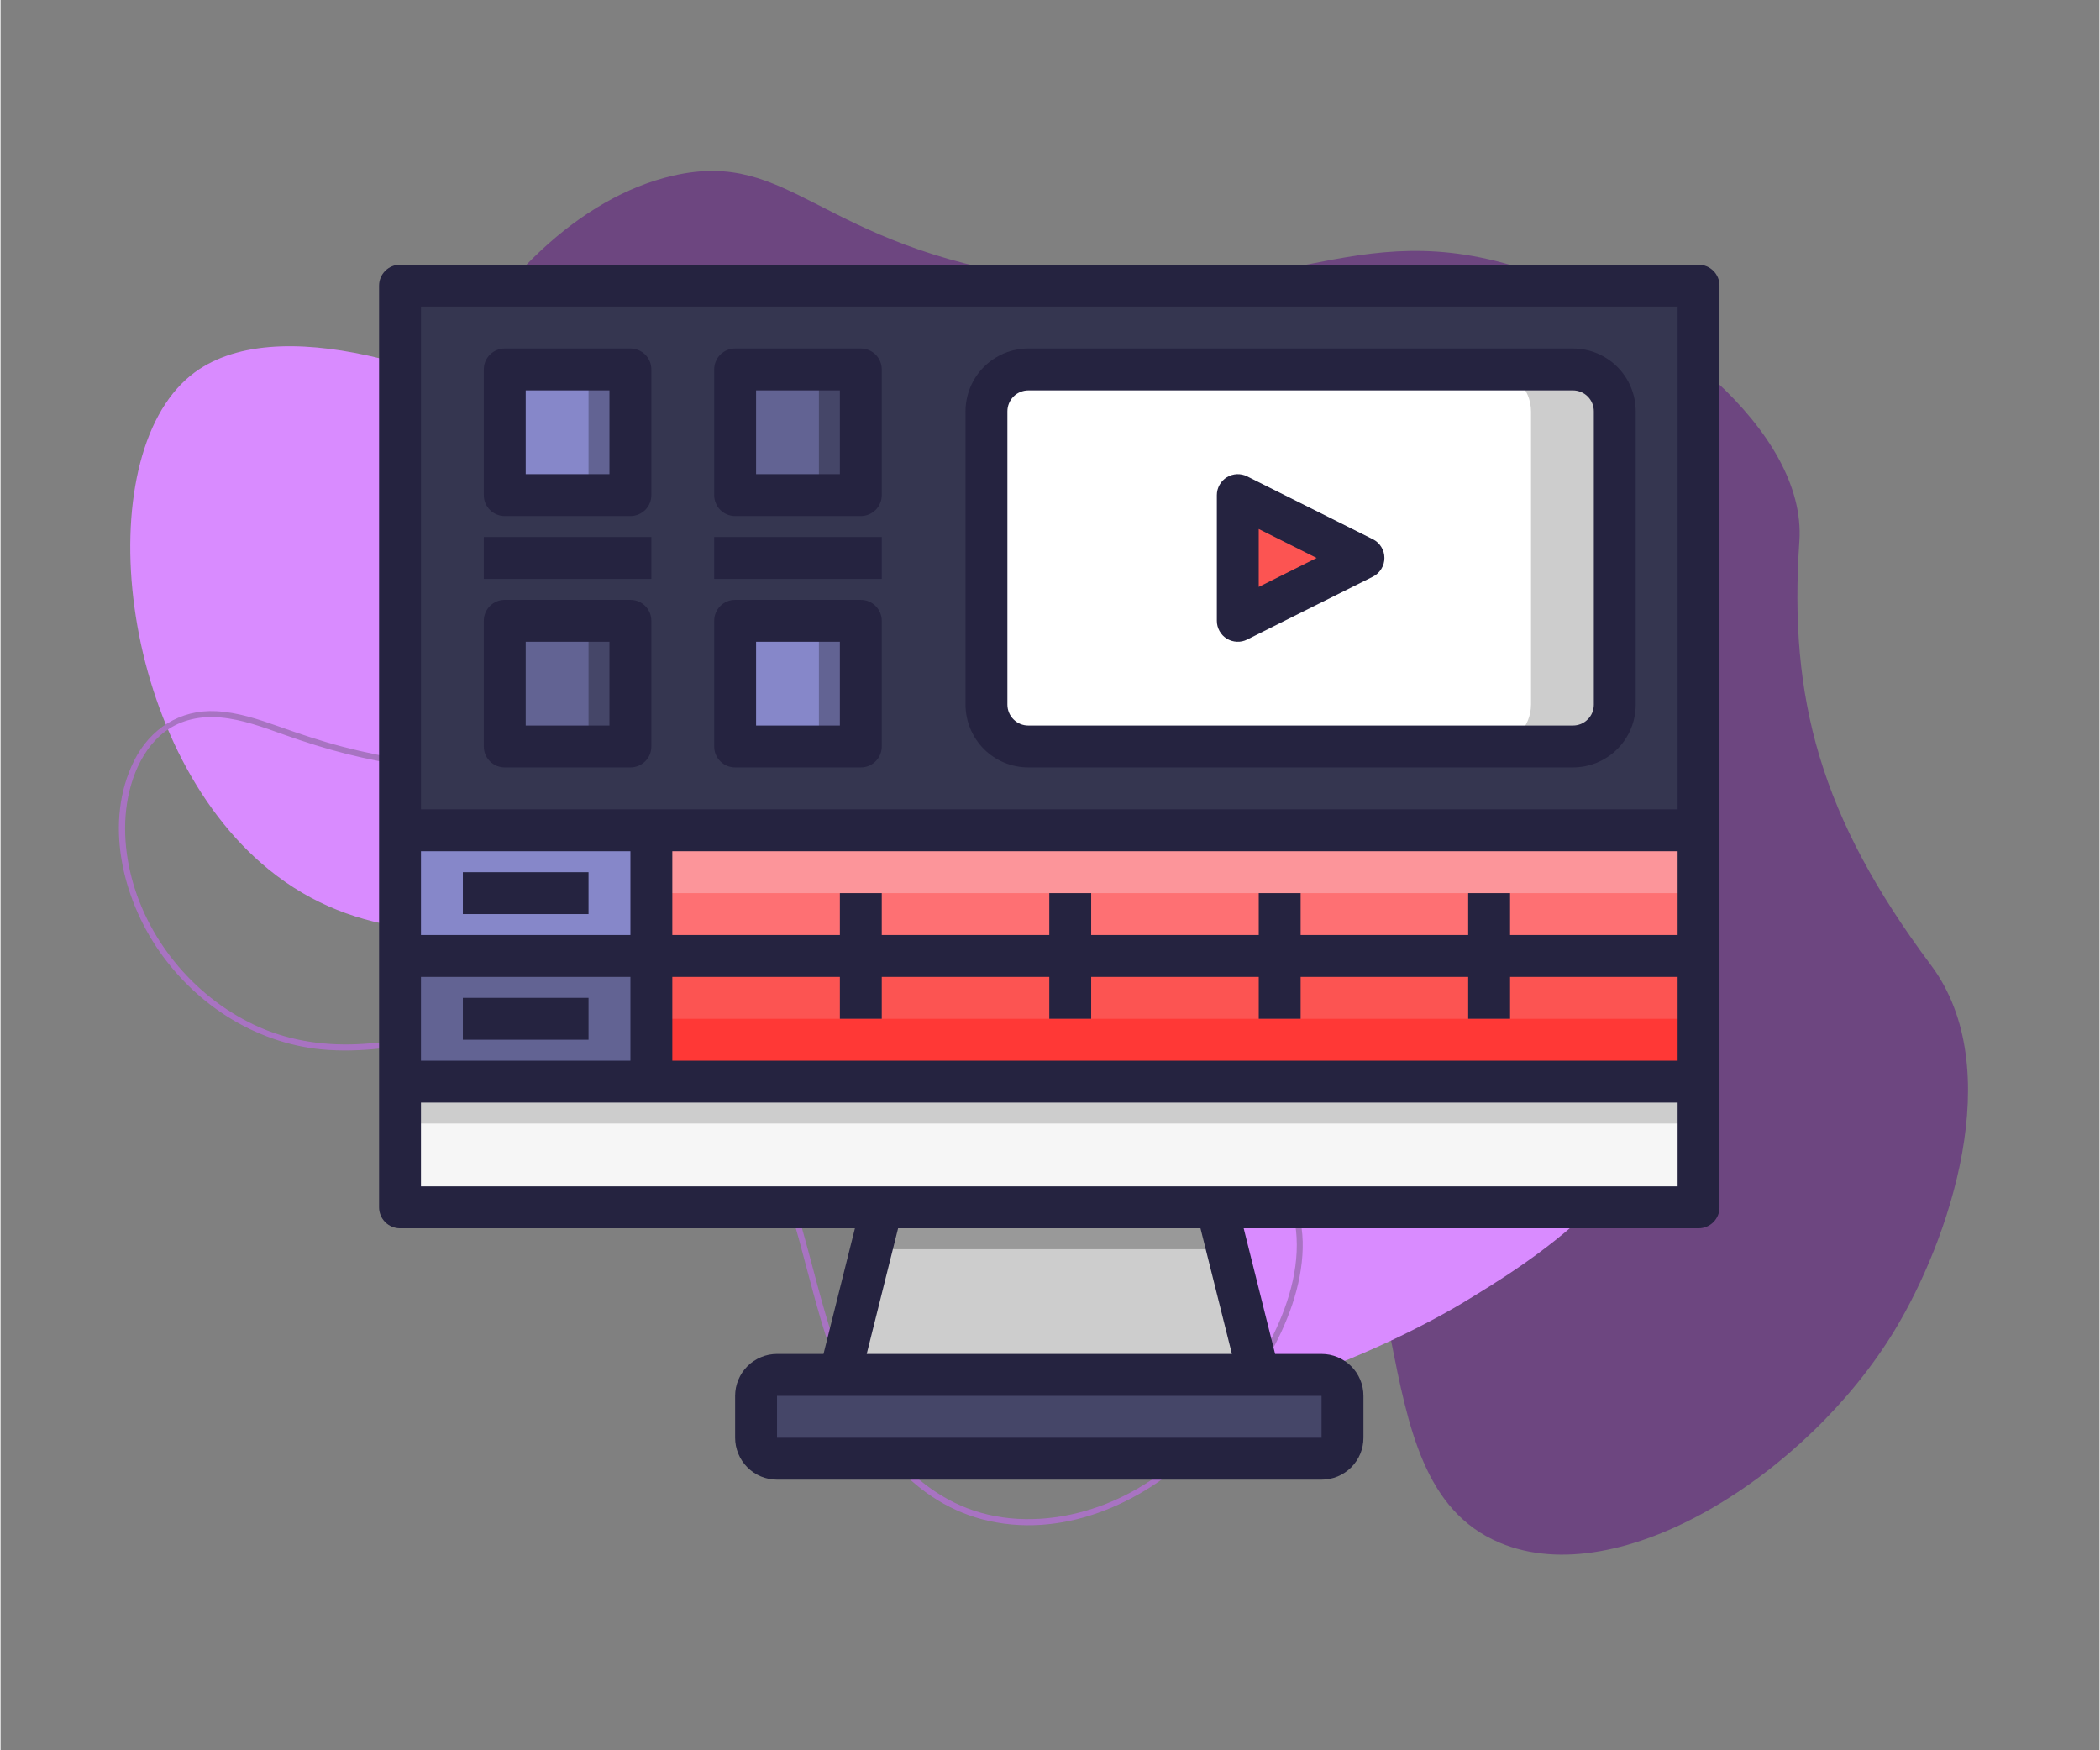 <svg xmlns="http://www.w3.org/2000/svg" xmlns:xlink="http://www.w3.org/1999/xlink" width="300" zoomAndPan="magnify" viewBox="0 0 224.88 187.5" height="250" preserveAspectRatio="xMidYMid meet" version="1.0"><rect x="0" y="0" width="224.88" height="187.5" fill="#808080" stroke="none"/><defs><clipPath id="ca1beecd5e"><path d="M 40.555 28.355 L 184.172 28.355 L 184.172 158.508 L 40.555 158.508 Z M 40.555 28.355 " clip-rule="nonzero"/></clipPath></defs><path fill="#6d4680" d="M 74.406 124.539 C 56.129 118.543 44.113 99.734 40.715 83.031 C 34.945 54.699 52.129 23.387 72.059 18.816 C 84.75 15.906 87.586 26.363 111.234 29.781 C 137.227 33.535 144.395 22.438 163.734 29 C 177.668 33.727 193.535 46.129 192.73 57.973 C 191.582 74.832 194.945 87.492 206.832 103.395 C 215.113 114.469 208.754 132.93 202.914 142.547 C 193.641 157.828 173.578 170.742 160.602 165.258 C 144.461 158.438 153.75 129.25 136.312 119.055 C 118.781 108.809 100.488 133.09 74.406 124.539 Z M 74.406 124.539 " fill-opacity="1" fill-rule="nonzero"/><path fill="#d98bff" d="M 162.395 59.598 C 148.719 47.93 126.43 40.375 110.094 47.984 C 97.797 53.715 96.656 64.426 86.852 64.762 C 76.887 65.105 74.301 54.176 58.441 45.402 C 48.852 40.102 29.445 32.84 20.348 40.242 C 9.422 49.133 12.477 79.918 28.742 93.152 C 47.609 108.508 72.062 90.332 88.789 106.059 C 102.465 118.918 92.352 136.934 106.223 146.711 C 123.711 159.039 154.586 140.824 156.586 139.613 C 163.812 135.238 177.219 127.125 181.766 111.223 C 187.676 90.539 174.758 70.148 162.395 59.598 Z M 162.395 59.598 " fill-opacity="1" fill-rule="nonzero"/><path fill="#a873c2" d="M 155.672 74.008 C 155.555 70.902 154.621 67.773 152.695 65.301 C 150.531 62.52 147.281 61.059 143.801 60.801 C 139.516 60.488 135.285 61.734 131.09 62.395 C 128.895 62.738 126.648 62.945 124.426 62.703 C 122.129 62.449 119.898 61.738 117.805 60.77 C 109.723 57.02 103.805 49.762 95.465 46.473 C 92.031 45.121 88.316 44.672 84.691 45.504 C 81.449 46.246 78.379 48.086 76.707 51.031 C 74.652 54.648 75.109 58.973 76.535 62.723 C 78.086 66.789 80.73 70.195 83.188 73.738 C 85.48 77.039 87.656 80.586 88.254 84.625 C 86.352 81.625 82.922 80.016 79.477 79.531 C 74.777 78.871 70.102 80.25 65.52 81.086 C 55.969 82.832 46.039 82.441 36.648 79.992 C 34.324 79.387 32.059 78.621 29.793 77.816 C 27.633 77.051 25.414 76.305 23.105 76.188 C 19.219 75.984 16.008 78.078 14.301 81.508 C 11.074 88.004 13.016 96.125 16.969 101.844 C 21.125 107.863 27.793 112.02 35.152 112.477 C 43.75 113.012 51.902 109.465 60.398 108.926 C 64.52 108.66 68.684 109.242 72.301 111.332 C 75.816 113.363 78.531 116.527 80.57 119.992 C 85.359 128.141 86.215 137.777 89.605 146.473 C 92.387 153.617 97.355 160.691 105.152 162.75 C 113.559 164.969 122.195 161.184 128.188 155.352 C 131.203 152.422 133.797 148.961 135.871 145.305 C 137.863 141.789 139.418 137.805 139.516 133.719 C 139.609 129.836 138.102 126.223 135.105 123.715 C 132.055 121.164 128.234 119.906 124.707 118.188 C 121.316 116.535 117.602 114.027 116.422 110.238 C 115.133 106.098 117.703 102.113 121.07 99.863 C 124.895 97.305 129.637 96.738 134 95.637 C 137.852 94.668 141.645 93.273 145.066 91.234 C 148.375 89.262 151.328 86.629 153.336 83.312 C 155.016 80.539 155.789 77.242 155.672 74.008 Z M 151.59 84.742 C 146.625 91.246 138.535 93.992 130.855 95.715 C 126.805 96.629 122.555 97.613 119.324 100.395 C 116.59 102.746 114.773 106.297 115.672 109.941 C 116.531 113.418 119.492 115.953 122.457 117.707 C 125.766 119.66 129.5 120.77 132.766 122.812 C 134.465 123.879 136.016 125.207 137.105 126.91 C 138.184 128.602 138.75 130.555 138.859 132.547 C 139.086 136.688 137.594 140.805 135.645 144.395 C 131.73 151.613 125.609 158.555 117.699 161.383 C 113.648 162.828 109.152 163.23 104.988 162.043 C 101.152 160.953 97.914 158.508 95.406 155.453 C 89.723 148.535 88.156 139.527 85.75 131.16 C 83.598 123.672 80.297 115.777 73.516 111.332 C 66.602 106.801 58.297 108.219 50.699 109.84 C 46.574 110.719 42.426 111.684 38.195 111.863 C 34.355 112.027 30.582 111.422 27.102 109.754 C 20.57 106.625 15.508 100.445 13.883 93.375 C 13.078 89.875 13.102 86.094 14.449 82.727 C 15.129 81.035 16.184 79.434 17.66 78.34 C 19.379 77.07 21.492 76.668 23.594 76.863 C 25.922 77.078 28.156 77.91 30.344 78.691 C 32.566 79.484 34.812 80.195 37.102 80.77 C 41.551 81.883 46.117 82.543 50.703 82.738 C 55.285 82.938 59.891 82.664 64.418 81.926 C 69.125 81.16 73.859 79.625 78.68 80.078 C 82.312 80.418 86.055 82.043 87.926 85.316 C 88.062 85.551 88.348 85.492 88.469 85.324 C 88.668 85.449 88.988 85.371 88.953 85.078 C 87.957 76.582 80.703 70.938 77.488 63.387 C 75.852 59.543 75.113 54.965 77.352 51.195 C 79.133 48.188 82.43 46.5 85.793 45.934 C 94.281 44.508 101.48 50.246 107.793 55.07 C 111.184 57.66 114.676 60.195 118.645 61.832 C 120.605 62.637 122.668 63.191 124.781 63.379 C 126.828 63.555 128.887 63.367 130.91 63.062 C 135.07 62.441 139.223 61.195 143.469 61.422 C 147.141 61.613 150.547 63.219 152.637 66.297 C 156.406 71.852 155.551 79.559 151.59 84.742 Z M 151.59 84.742 " fill-opacity="1" fill-rule="nonzero"/><path fill="#353650" d="M 42.801 30.602 L 181.93 30.602 L 181.93 129.336 L 42.801 129.336 Z M 42.801 30.602 " fill-opacity="1" fill-rule="nonzero"/><path fill="#f6f6f6" d="M 42.801 115.871 L 181.93 115.871 L 181.93 129.336 L 42.801 129.336 Z M 42.801 115.871 " fill-opacity="1" fill-rule="nonzero"/><path fill="#cdcdcd" d="M 42.801 115.871 L 181.93 115.871 L 181.93 120.359 L 42.801 120.359 Z M 42.801 115.871 " fill-opacity="1" fill-rule="nonzero"/><path fill="#cdcdcd" d="M 134.805 147.289 L 89.926 147.289 L 94.414 129.336 L 130.316 129.336 Z M 134.805 147.289 " fill-opacity="1" fill-rule="nonzero"/><path fill="#454668" d="M 83.191 147.289 L 141.535 147.289 C 141.836 147.289 142.121 147.344 142.395 147.457 C 142.672 147.574 142.914 147.734 143.125 147.945 C 143.332 148.156 143.496 148.398 143.609 148.672 C 143.723 148.949 143.781 149.234 143.781 149.531 L 143.781 154.02 C 143.781 154.316 143.723 154.605 143.609 154.879 C 143.496 155.152 143.332 155.395 143.125 155.605 C 142.914 155.816 142.672 155.98 142.395 156.094 C 142.121 156.207 141.836 156.266 141.535 156.266 L 83.191 156.266 C 82.895 156.266 82.609 156.207 82.332 156.094 C 82.059 155.98 81.816 155.816 81.605 155.605 C 81.395 155.395 81.234 155.152 81.117 154.879 C 81.004 154.605 80.949 154.316 80.949 154.02 L 80.949 149.531 C 80.949 149.234 81.004 148.949 81.117 148.672 C 81.234 148.398 81.395 148.156 81.605 147.945 C 81.816 147.734 82.059 147.574 82.332 147.457 C 82.609 147.344 82.895 147.289 83.191 147.289 Z M 83.191 147.289 " fill-opacity="1" fill-rule="nonzero"/><path fill="#999999" d="M 130.316 129.336 L 94.414 129.336 L 93.289 133.824 L 131.438 133.824 Z M 130.316 129.336 " fill-opacity="1" fill-rule="nonzero"/><path fill="#ffffff" d="M 172.953 44.066 L 172.953 75.48 C 172.953 75.773 172.922 76.066 172.863 76.355 C 172.805 76.645 172.723 76.926 172.609 77.195 C 172.496 77.469 172.355 77.727 172.191 77.969 C 172.027 78.215 171.844 78.441 171.633 78.648 C 171.426 78.859 171.199 79.043 170.957 79.207 C 170.711 79.371 170.453 79.512 170.18 79.625 C 169.91 79.734 169.629 79.82 169.34 79.879 C 169.051 79.938 168.758 79.969 168.465 79.969 L 110.121 79.969 C 109.824 79.969 109.535 79.938 109.246 79.879 C 108.957 79.82 108.676 79.734 108.406 79.625 C 108.133 79.512 107.875 79.371 107.629 79.207 C 107.387 79.043 107.16 78.859 106.949 78.648 C 106.742 78.441 106.559 78.215 106.395 77.969 C 106.23 77.727 106.09 77.469 105.977 77.195 C 105.863 76.926 105.777 76.645 105.723 76.355 C 105.664 76.066 105.633 75.773 105.633 75.48 L 105.633 44.066 C 105.633 43.77 105.664 43.477 105.723 43.191 C 105.777 42.902 105.863 42.621 105.977 42.348 C 106.09 42.078 106.23 41.82 106.395 41.574 C 106.559 41.328 106.742 41.102 106.949 40.895 C 107.16 40.688 107.387 40.5 107.629 40.336 C 107.875 40.172 108.133 40.035 108.406 39.922 C 108.676 39.809 108.957 39.723 109.246 39.664 C 109.535 39.605 109.824 39.578 110.121 39.578 L 168.465 39.578 C 168.758 39.578 169.051 39.605 169.34 39.664 C 169.629 39.723 169.91 39.809 170.18 39.922 C 170.453 40.035 170.711 40.172 170.957 40.336 C 171.199 40.5 171.426 40.688 171.633 40.895 C 171.844 41.102 172.027 41.328 172.191 41.574 C 172.355 41.82 172.496 42.078 172.609 42.348 C 172.723 42.621 172.805 42.902 172.863 43.191 C 172.922 43.477 172.953 43.77 172.953 44.066 Z M 132.562 66.504 L 146.023 59.773 L 132.562 53.039 Z M 132.562 66.504 " fill-opacity="1" fill-rule="nonzero"/><path fill="#cdcdcd" d="M 168.465 39.578 L 159.488 39.578 C 159.785 39.578 160.074 39.605 160.363 39.664 C 160.652 39.723 160.934 39.809 161.203 39.922 C 161.477 40.035 161.734 40.172 161.98 40.336 C 162.223 40.5 162.449 40.688 162.66 40.895 C 162.867 41.102 163.051 41.328 163.215 41.574 C 163.379 41.82 163.52 42.078 163.633 42.348 C 163.746 42.621 163.832 42.902 163.887 43.191 C 163.945 43.477 163.977 43.77 163.977 44.066 L 163.977 75.48 C 163.977 75.773 163.945 76.066 163.887 76.355 C 163.832 76.645 163.746 76.926 163.633 77.195 C 163.52 77.469 163.379 77.727 163.215 77.969 C 163.051 78.215 162.867 78.441 162.66 78.648 C 162.449 78.859 162.223 79.043 161.98 79.207 C 161.734 79.371 161.477 79.512 161.203 79.625 C 160.934 79.734 160.652 79.82 160.363 79.879 C 160.074 79.938 159.785 79.969 159.488 79.969 L 168.465 79.969 C 168.758 79.969 169.051 79.938 169.34 79.879 C 169.629 79.82 169.91 79.734 170.18 79.625 C 170.453 79.512 170.711 79.371 170.957 79.207 C 171.199 79.043 171.426 78.859 171.633 78.648 C 171.844 78.441 172.027 78.215 172.191 77.969 C 172.355 77.727 172.496 77.469 172.609 77.195 C 172.723 76.926 172.805 76.645 172.863 76.355 C 172.922 76.066 172.953 75.773 172.953 75.48 L 172.953 44.066 C 172.953 43.77 172.922 43.477 172.863 43.191 C 172.805 42.902 172.723 42.621 172.609 42.348 C 172.496 42.078 172.355 41.82 172.191 41.574 C 172.027 41.328 171.844 41.102 171.633 40.895 C 171.426 40.688 171.199 40.5 170.957 40.336 C 170.711 40.172 170.453 40.035 170.18 39.922 C 169.91 39.809 169.629 39.723 169.34 39.664 C 169.051 39.605 168.758 39.578 168.465 39.578 Z M 168.465 39.578 " fill-opacity="1" fill-rule="nonzero"/><path fill="#fc5452" d="M 146.023 59.773 L 132.562 66.504 L 132.562 53.039 Z M 146.023 59.773 " fill-opacity="1" fill-rule="nonzero"/><path fill="#8687c9" d="M 78.703 66.504 L 92.168 66.504 L 92.168 79.969 L 78.703 79.969 Z M 78.703 66.504 " fill-opacity="1" fill-rule="nonzero"/><path fill="#626393" d="M 78.703 39.578 L 92.168 39.578 L 92.168 53.039 L 78.703 53.039 Z M 78.703 39.578 " fill-opacity="1" fill-rule="nonzero"/><path fill="#626393" d="M 54.02 66.504 L 67.484 66.504 L 67.484 79.969 L 54.02 79.969 Z M 54.02 66.504 " fill-opacity="1" fill-rule="nonzero"/><path fill="#8687c9" d="M 54.02 39.578 L 67.484 39.578 L 67.484 53.039 L 54.02 53.039 Z M 54.02 39.578 " fill-opacity="1" fill-rule="nonzero"/><path fill="#626393" d="M 87.68 66.504 L 92.168 66.504 L 92.168 79.969 L 87.68 79.969 Z M 87.68 66.504 " fill-opacity="1" fill-rule="nonzero"/><path fill="#454668" d="M 87.68 39.578 L 92.168 39.578 L 92.168 53.039 L 87.68 53.039 Z M 87.68 39.578 " fill-opacity="1" fill-rule="nonzero"/><path fill="#454668" d="M 62.996 66.504 L 67.484 66.504 L 67.484 79.969 L 62.996 79.969 Z M 62.996 66.504 " fill-opacity="1" fill-rule="nonzero"/><path fill="#626393" d="M 62.996 39.578 L 67.484 39.578 L 67.484 53.039 L 62.996 53.039 Z M 62.996 39.578 " fill-opacity="1" fill-rule="nonzero"/><path fill="#8687c9" d="M 42.801 88.945 L 69.727 88.945 L 69.727 102.41 L 42.801 102.41 Z M 42.801 88.945 " fill-opacity="1" fill-rule="nonzero"/><path fill="#626393" d="M 42.801 102.41 L 69.727 102.41 L 69.727 115.871 L 42.801 115.871 Z M 42.801 102.41 " fill-opacity="1" fill-rule="nonzero"/><path fill="#fe7073" d="M 69.727 88.945 L 181.93 88.945 L 181.93 102.41 L 69.727 102.41 Z M 69.727 88.945 " fill-opacity="1" fill-rule="nonzero"/><path fill="#fc959a" d="M 69.727 88.945 L 181.93 88.945 L 181.93 95.676 L 69.727 95.676 Z M 69.727 88.945 " fill-opacity="1" fill-rule="nonzero"/><path fill="#ff3836" d="M 69.727 102.41 L 181.93 102.41 L 181.93 115.871 L 69.727 115.871 Z M 69.727 102.41 " fill-opacity="1" fill-rule="nonzero"/><path fill="#fc5452" d="M 69.727 102.41 L 181.93 102.41 L 181.93 109.141 L 69.727 109.141 Z M 69.727 102.41 " fill-opacity="1" fill-rule="nonzero"/><g clip-path="url(#ca1beecd5e)"><path fill="#252340" d="M 181.93 28.355 L 42.801 28.355 C 42.504 28.355 42.215 28.414 41.941 28.527 C 41.668 28.641 41.422 28.805 41.215 29.016 C 41.004 29.223 40.84 29.469 40.727 29.742 C 40.613 30.016 40.555 30.305 40.555 30.602 L 40.555 129.336 C 40.555 129.633 40.613 129.918 40.727 130.195 C 40.84 130.469 41.004 130.711 41.215 130.922 C 41.422 131.133 41.668 131.297 41.941 131.41 C 42.215 131.523 42.504 131.582 42.801 131.582 L 91.539 131.582 L 88.172 145.043 L 83.191 145.043 C 82.898 145.043 82.605 145.074 82.316 145.129 C 82.027 145.188 81.746 145.273 81.477 145.387 C 81.203 145.5 80.945 145.637 80.699 145.801 C 80.453 145.965 80.227 146.148 80.02 146.359 C 79.809 146.566 79.625 146.793 79.461 147.039 C 79.297 147.285 79.16 147.543 79.047 147.816 C 78.934 148.086 78.848 148.367 78.789 148.656 C 78.734 148.945 78.703 149.238 78.703 149.531 L 78.703 154.02 C 78.703 154.316 78.734 154.605 78.789 154.895 C 78.848 155.184 78.934 155.465 79.047 155.738 C 79.16 156.008 79.297 156.27 79.461 156.512 C 79.625 156.758 79.809 156.984 80.02 157.195 C 80.227 157.402 80.453 157.59 80.699 157.75 C 80.945 157.914 81.203 158.055 81.477 158.168 C 81.746 158.277 82.027 158.363 82.316 158.422 C 82.605 158.48 82.898 158.508 83.191 158.508 L 141.535 158.508 C 141.832 158.508 142.125 158.48 142.414 158.422 C 142.703 158.363 142.98 158.277 143.254 158.168 C 143.527 158.055 143.785 157.914 144.031 157.75 C 144.273 157.59 144.5 157.402 144.711 157.195 C 144.918 156.984 145.105 156.758 145.27 156.512 C 145.434 156.27 145.57 156.008 145.684 155.738 C 145.797 155.465 145.883 155.184 145.938 154.895 C 145.996 154.605 146.023 154.316 146.023 154.02 L 146.023 149.531 C 146.023 149.238 145.996 148.945 145.938 148.656 C 145.883 148.367 145.797 148.086 145.684 147.816 C 145.57 147.543 145.434 147.285 145.27 147.039 C 145.105 146.793 144.918 146.566 144.711 146.359 C 144.5 146.148 144.273 145.965 144.031 145.801 C 143.785 145.637 143.527 145.5 143.254 145.387 C 142.98 145.273 142.703 145.188 142.414 145.129 C 142.125 145.074 141.832 145.043 141.535 145.043 L 136.559 145.043 L 133.191 131.582 L 181.93 131.582 C 182.227 131.582 182.512 131.523 182.789 131.41 C 183.062 131.297 183.305 131.133 183.516 130.922 C 183.727 130.711 183.887 130.469 184.004 130.195 C 184.117 129.918 184.172 129.633 184.172 129.336 L 184.172 30.602 C 184.172 30.305 184.117 30.016 184.004 29.742 C 183.887 29.469 183.727 29.223 183.516 29.016 C 183.305 28.805 183.062 28.641 182.789 28.527 C 182.512 28.414 182.227 28.355 181.93 28.355 Z M 179.684 32.844 L 179.684 86.699 L 45.043 86.699 L 45.043 32.844 Z M 67.484 104.652 L 67.484 113.629 L 45.043 113.629 L 45.043 104.652 Z M 45.043 100.164 L 45.043 91.188 L 67.484 91.188 L 67.484 100.164 Z M 71.973 104.652 L 89.926 104.652 L 89.926 109.141 L 94.414 109.141 L 94.414 104.652 L 112.363 104.652 L 112.363 109.141 L 116.852 109.141 L 116.852 104.652 L 134.805 104.652 L 134.805 109.141 L 139.293 109.141 L 139.293 104.652 L 157.246 104.652 L 157.246 109.141 L 161.734 109.141 L 161.734 104.652 L 179.684 104.652 L 179.684 113.629 L 71.973 113.629 Z M 161.734 100.164 L 161.734 95.676 L 157.246 95.676 L 157.246 100.164 L 139.293 100.164 L 139.293 95.676 L 134.805 95.676 L 134.805 100.164 L 116.852 100.164 L 116.852 95.676 L 112.363 95.676 L 112.363 100.164 L 94.414 100.164 L 94.414 95.676 L 89.926 95.676 L 89.926 100.164 L 71.973 100.164 L 71.973 91.188 L 179.684 91.188 L 179.684 100.164 Z M 141.535 154.02 L 83.191 154.02 L 83.191 149.531 L 141.535 149.531 Z M 92.801 145.043 L 96.164 131.582 L 128.562 131.582 L 131.93 145.043 Z M 130.316 127.094 L 45.043 127.094 L 45.043 118.117 L 179.684 118.117 L 179.684 127.094 Z M 130.316 127.094 " fill-opacity="1" fill-rule="nonzero"/></g><path fill="#252340" d="M 110.121 82.211 L 168.465 82.211 C 168.906 82.211 169.344 82.168 169.777 82.082 C 170.211 81.996 170.633 81.867 171.043 81.699 C 171.449 81.531 171.836 81.324 172.203 81.078 C 172.574 80.832 172.914 80.555 173.227 80.242 C 173.539 79.93 173.816 79.59 174.062 79.219 C 174.309 78.852 174.516 78.465 174.684 78.055 C 174.855 77.648 174.98 77.227 175.066 76.793 C 175.152 76.359 175.195 75.922 175.195 75.48 L 175.195 44.066 C 175.195 43.621 175.152 43.184 175.066 42.75 C 174.98 42.316 174.855 41.898 174.684 41.488 C 174.516 41.078 174.309 40.691 174.062 40.324 C 173.816 39.957 173.539 39.617 173.227 39.305 C 172.914 38.992 172.574 38.711 172.203 38.469 C 171.836 38.223 171.449 38.016 171.043 37.844 C 170.633 37.676 170.211 37.547 169.777 37.461 C 169.344 37.375 168.906 37.332 168.465 37.332 L 110.121 37.332 C 109.68 37.332 109.242 37.375 108.809 37.461 C 108.375 37.547 107.953 37.676 107.543 37.844 C 107.137 38.016 106.746 38.223 106.379 38.469 C 106.012 38.711 105.672 38.992 105.359 39.305 C 105.047 39.617 104.77 39.957 104.523 40.324 C 104.277 40.691 104.07 41.078 103.902 41.488 C 103.73 41.898 103.605 42.316 103.52 42.75 C 103.43 43.184 103.387 43.621 103.387 44.066 L 103.387 75.48 C 103.387 75.922 103.43 76.359 103.52 76.793 C 103.605 77.227 103.73 77.648 103.902 78.055 C 104.07 78.465 104.277 78.852 104.523 79.219 C 104.77 79.59 105.047 79.93 105.359 80.242 C 105.672 80.555 106.012 80.832 106.379 81.078 C 106.746 81.324 107.137 81.531 107.543 81.699 C 107.953 81.867 108.375 81.996 108.809 82.082 C 109.242 82.168 109.68 82.211 110.121 82.211 Z M 107.875 44.066 C 107.875 43.766 107.934 43.48 108.047 43.207 C 108.16 42.93 108.324 42.688 108.535 42.477 C 108.746 42.266 108.988 42.105 109.262 41.992 C 109.535 41.879 109.824 41.82 110.121 41.82 L 168.465 41.82 C 168.762 41.82 169.047 41.879 169.324 41.992 C 169.598 42.105 169.84 42.266 170.051 42.477 C 170.262 42.688 170.426 42.93 170.539 43.207 C 170.652 43.48 170.707 43.766 170.707 44.066 L 170.707 75.48 C 170.707 75.777 170.652 76.062 170.539 76.34 C 170.426 76.613 170.262 76.855 170.051 77.066 C 169.84 77.277 169.598 77.441 169.324 77.555 C 169.047 77.668 168.762 77.723 168.465 77.723 L 110.121 77.723 C 109.824 77.723 109.535 77.668 109.262 77.555 C 108.988 77.441 108.746 77.277 108.535 77.066 C 108.324 76.855 108.16 76.613 108.047 76.34 C 107.934 76.062 107.875 75.777 107.875 75.48 Z M 107.875 44.066 " fill-opacity="1" fill-rule="nonzero"/><path fill="#252340" d="M 131.379 68.414 C 131.711 68.617 132.07 68.73 132.461 68.746 C 132.848 68.766 133.215 68.688 133.562 68.512 L 147.027 61.781 C 147.41 61.59 147.711 61.316 147.934 60.953 C 148.16 60.59 148.27 60.199 148.27 59.773 C 148.27 59.348 148.16 58.953 147.934 58.59 C 147.711 58.23 147.41 57.953 147.027 57.766 L 133.562 51.031 C 133.395 50.945 133.215 50.883 133.027 50.844 C 132.84 50.805 132.648 50.789 132.461 50.797 C 132.27 50.805 132.082 50.84 131.898 50.895 C 131.715 50.953 131.543 51.031 131.379 51.133 C 131.219 51.23 131.07 51.352 130.938 51.488 C 130.805 51.629 130.691 51.781 130.602 51.949 C 130.508 52.113 130.438 52.289 130.387 52.477 C 130.34 52.66 130.316 52.848 130.316 53.039 L 130.316 66.504 C 130.316 66.895 130.41 67.258 130.602 67.598 C 130.789 67.938 131.051 68.211 131.379 68.414 Z M 134.805 56.672 L 141.008 59.773 L 134.805 62.875 Z M 134.805 56.672 " fill-opacity="1" fill-rule="nonzero"/><path fill="#252340" d="M 54.02 55.285 L 67.484 55.285 C 67.781 55.285 68.066 55.227 68.344 55.113 C 68.617 55 68.859 54.836 69.07 54.629 C 69.281 54.418 69.445 54.176 69.559 53.898 C 69.672 53.625 69.727 53.34 69.727 53.039 L 69.727 39.578 C 69.727 39.277 69.672 38.992 69.559 38.719 C 69.445 38.441 69.281 38.199 69.07 37.988 C 68.859 37.781 68.617 37.617 68.344 37.504 C 68.066 37.391 67.781 37.332 67.484 37.332 L 54.02 37.332 C 53.723 37.332 53.438 37.391 53.16 37.504 C 52.887 37.617 52.645 37.781 52.434 37.988 C 52.223 38.199 52.062 38.441 51.945 38.719 C 51.832 38.992 51.777 39.277 51.777 39.578 L 51.777 53.039 C 51.777 53.34 51.832 53.625 51.945 53.898 C 52.062 54.176 52.223 54.418 52.434 54.629 C 52.645 54.836 52.887 55 53.16 55.113 C 53.438 55.227 53.723 55.285 54.02 55.285 Z M 56.266 41.82 L 65.238 41.82 L 65.238 50.797 L 56.266 50.797 Z M 56.266 41.82 " fill-opacity="1" fill-rule="nonzero"/><path fill="#252340" d="M 78.703 55.285 L 92.168 55.285 C 92.465 55.285 92.754 55.227 93.027 55.113 C 93.301 55 93.543 54.836 93.754 54.629 C 93.965 54.418 94.129 54.176 94.242 53.898 C 94.355 53.625 94.414 53.34 94.414 53.039 L 94.414 39.578 C 94.414 39.277 94.355 38.992 94.242 38.719 C 94.129 38.441 93.965 38.199 93.754 37.988 C 93.543 37.781 93.301 37.617 93.027 37.504 C 92.754 37.391 92.465 37.332 92.168 37.332 L 78.703 37.332 C 78.406 37.332 78.121 37.391 77.844 37.504 C 77.57 37.617 77.328 37.781 77.117 37.988 C 76.906 38.199 76.746 38.441 76.633 38.719 C 76.516 38.992 76.461 39.277 76.461 39.578 L 76.461 53.039 C 76.461 53.34 76.516 53.625 76.633 53.898 C 76.746 54.176 76.906 54.418 77.117 54.629 C 77.328 54.836 77.57 55 77.844 55.113 C 78.121 55.227 78.406 55.285 78.703 55.285 Z M 80.949 41.82 L 89.926 41.82 L 89.926 50.797 L 80.949 50.797 Z M 80.949 41.82 " fill-opacity="1" fill-rule="nonzero"/><path fill="#252340" d="M 78.703 82.211 L 92.168 82.211 C 92.465 82.211 92.754 82.156 93.027 82.043 C 93.301 81.926 93.543 81.766 93.754 81.555 C 93.965 81.344 94.129 81.102 94.242 80.828 C 94.355 80.551 94.414 80.266 94.414 79.969 L 94.414 66.504 C 94.414 66.207 94.355 65.922 94.242 65.645 C 94.129 65.371 93.965 65.129 93.754 64.918 C 93.543 64.707 93.301 64.547 93.027 64.43 C 92.754 64.316 92.465 64.262 92.168 64.262 L 78.703 64.262 C 78.406 64.262 78.121 64.316 77.844 64.43 C 77.57 64.547 77.328 64.707 77.117 64.918 C 76.906 65.129 76.746 65.371 76.633 65.645 C 76.516 65.922 76.461 66.207 76.461 66.504 L 76.461 79.969 C 76.461 80.266 76.516 80.551 76.633 80.828 C 76.746 81.102 76.906 81.344 77.117 81.555 C 77.328 81.766 77.57 81.926 77.844 82.043 C 78.121 82.156 78.406 82.211 78.703 82.211 Z M 80.949 68.75 L 89.926 68.75 L 89.926 77.723 L 80.949 77.723 Z M 80.949 68.75 " fill-opacity="1" fill-rule="nonzero"/><path fill="#252340" d="M 54.02 82.211 L 67.484 82.211 C 67.781 82.211 68.066 82.156 68.344 82.043 C 68.617 81.926 68.859 81.766 69.07 81.555 C 69.281 81.344 69.445 81.102 69.559 80.828 C 69.672 80.551 69.727 80.266 69.727 79.969 L 69.727 66.504 C 69.727 66.207 69.672 65.922 69.559 65.645 C 69.445 65.371 69.281 65.129 69.07 64.918 C 68.859 64.707 68.617 64.547 68.344 64.43 C 68.066 64.316 67.781 64.262 67.484 64.262 L 54.02 64.262 C 53.723 64.262 53.438 64.316 53.16 64.43 C 52.887 64.547 52.645 64.707 52.434 64.918 C 52.223 65.129 52.062 65.371 51.945 65.645 C 51.832 65.922 51.777 66.207 51.777 66.504 L 51.777 79.969 C 51.777 80.266 51.832 80.551 51.945 80.828 C 52.062 81.102 52.223 81.344 52.434 81.555 C 52.645 81.766 52.887 81.926 53.16 82.043 C 53.438 82.156 53.723 82.211 54.02 82.211 Z M 56.266 68.75 L 65.238 68.75 L 65.238 77.723 L 56.266 77.723 Z M 56.266 68.75 " fill-opacity="1" fill-rule="nonzero"/><path fill="#252340" d="M 51.777 57.527 L 69.727 57.527 L 69.727 62.016 L 51.777 62.016 Z M 51.777 57.527 " fill-opacity="1" fill-rule="nonzero"/><path fill="#252340" d="M 76.461 57.527 L 94.414 57.527 L 94.414 62.016 L 76.461 62.016 Z M 76.461 57.527 " fill-opacity="1" fill-rule="nonzero"/><path fill="#252340" d="M 49.531 93.434 L 62.996 93.434 L 62.996 97.922 L 49.531 97.922 Z M 49.531 93.434 " fill-opacity="1" fill-rule="nonzero"/><path fill="#252340" d="M 49.531 106.895 L 62.996 106.895 L 62.996 111.383 L 49.531 111.383 Z M 49.531 106.895 " fill-opacity="1" fill-rule="nonzero"/></svg>